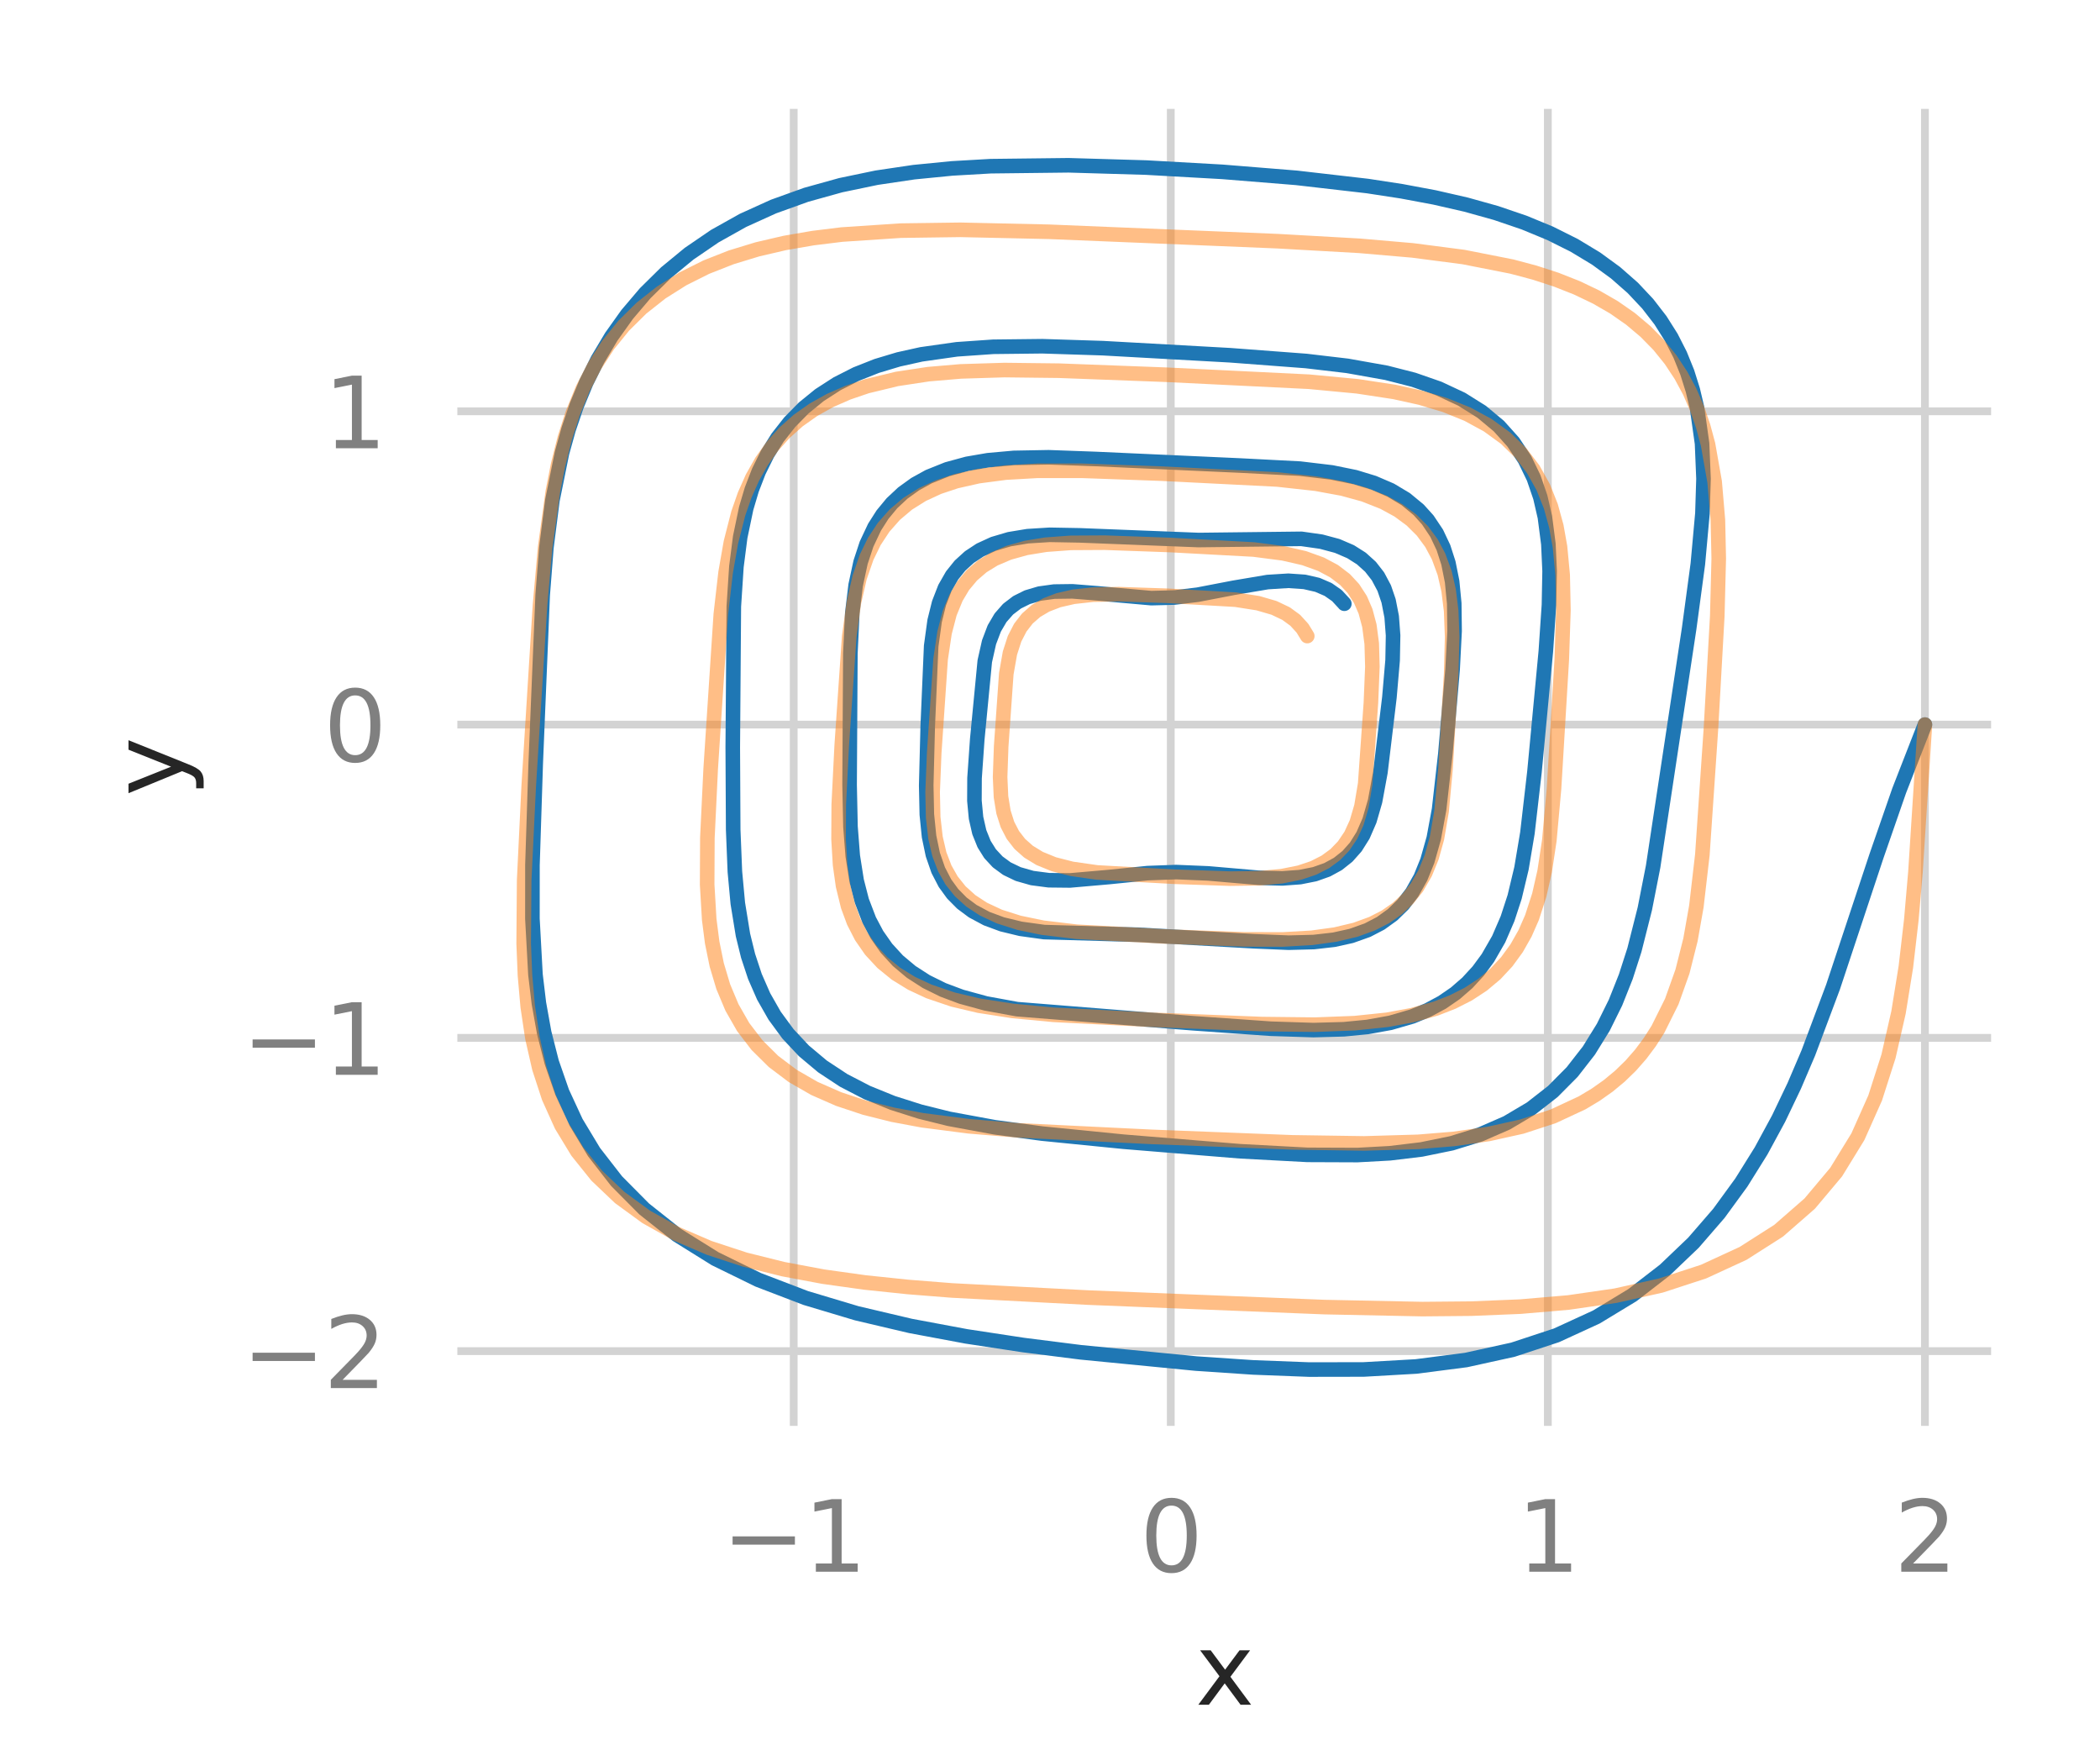 <?xml version="1.0" encoding="utf-8" standalone="no"?>
<!DOCTYPE svg PUBLIC "-//W3C//DTD SVG 1.1//EN"
  "http://www.w3.org/Graphics/SVG/1.1/DTD/svg11.dtd">
<svg xmlns:xlink="http://www.w3.org/1999/xlink" width="216pt" height="180pt" viewBox="0 0 216 180" xmlns="http://www.w3.org/2000/svg" version="1.1">
 <defs>
  <style type="text/css">*{stroke-linejoin: round; stroke-linecap: butt}</style>
 </defs>
 <g id="figure_1">
  <g id="patch_1">
   <path d="M 0 180 
L 216 180 
L 216 0 
L 0 0 
z
" style="fill: #ffffff"/>
  </g>
  <g id="axes_1">
   <g id="patch_2">
    <path d="M 46.64 147.04 
L 205.2 147.04 
L 205.2 10.8 
L 46.64 10.8 
L 46.64 147.04 
z
" style="fill: none"/>
   </g>
   <g id="matplotlib.axis_1">
    <g id="xtick_1">
     <g id="line2d_1">
      <path d="M 81.639 147.04 
L 81.639 10.8 
" clip-path="url(#p0e129c54ce)" style="fill: none; stroke: #d3d3d3; stroke-width: 0.8; stroke-linecap: round"/>
     </g>
     <g id="text_1">
      <!-- −1 -->
      <g style="fill: #808080" transform="translate(74.268 161.638) scale(0.1 -0.1)">
       <defs>
        <path id="DejaVuSans-2212" d="M 678 2272 
L 4684 2272 
L 4684 1741 
L 678 1741 
L 678 2272 
z
" transform="scale(0.016)"/>
        <path id="DejaVuSans-31" d="M 794 531 
L 1825 531 
L 1825 4091 
L 703 3866 
L 703 4441 
L 1819 4666 
L 2450 4666 
L 2450 531 
L 3481 531 
L 3481 0 
L 794 0 
L 794 531 
z
" transform="scale(0.016)"/>
       </defs>
       <use xlink:href="#DejaVuSans-2212"/>
       <use xlink:href="#DejaVuSans-31" x="83.789"/>
      </g>
     </g>
    </g>
    <g id="xtick_2">
     <g id="line2d_2">
      <path d="M 120.423 147.04 
L 120.423 10.8 
" clip-path="url(#p0e129c54ce)" style="fill: none; stroke: #d3d3d3; stroke-width: 0.8; stroke-linecap: round"/>
     </g>
     <g id="text_2">
      <!-- 0 -->
      <g style="fill: #808080" transform="translate(117.242 161.638) scale(0.1 -0.1)">
       <defs>
        <path id="DejaVuSans-30" d="M 2034 4250 
Q 1547 4250 1301 3770 
Q 1056 3291 1056 2328 
Q 1056 1369 1301 889 
Q 1547 409 2034 409 
Q 2525 409 2770 889 
Q 3016 1369 3016 2328 
Q 3016 3291 2770 3770 
Q 2525 4250 2034 4250 
z
M 2034 4750 
Q 2819 4750 3233 4129 
Q 3647 3509 3647 2328 
Q 3647 1150 3233 529 
Q 2819 -91 2034 -91 
Q 1250 -91 836 529 
Q 422 1150 422 2328 
Q 422 3509 836 4129 
Q 1250 4750 2034 4750 
z
" transform="scale(0.016)"/>
       </defs>
       <use xlink:href="#DejaVuSans-30"/>
      </g>
     </g>
    </g>
    <g id="xtick_3">
     <g id="line2d_3">
      <path d="M 159.208 147.04 
L 159.208 10.8 
" clip-path="url(#p0e129c54ce)" style="fill: none; stroke: #d3d3d3; stroke-width: 0.8; stroke-linecap: round"/>
     </g>
     <g id="text_3">
      <!-- 1 -->
      <g style="fill: #808080" transform="translate(156.027 161.638) scale(0.1 -0.1)">
       <use xlink:href="#DejaVuSans-31"/>
      </g>
     </g>
    </g>
    <g id="xtick_4">
     <g id="line2d_4">
      <path d="M 197.993 147.04 
L 197.993 10.8 
" clip-path="url(#p0e129c54ce)" style="fill: none; stroke: #d3d3d3; stroke-width: 0.8; stroke-linecap: round"/>
     </g>
     <g id="text_4">
      <!-- 2 -->
      <g style="fill: #808080" transform="translate(194.811 161.638) scale(0.1 -0.1)">
       <defs>
        <path id="DejaVuSans-32" d="M 1228 531 
L 3431 531 
L 3431 0 
L 469 0 
L 469 531 
Q 828 903 1448 1529 
Q 2069 2156 2228 2338 
Q 2531 2678 2651 2914 
Q 2772 3150 2772 3378 
Q 2772 3750 2511 3984 
Q 2250 4219 1831 4219 
Q 1534 4219 1204 4116 
Q 875 4013 500 3803 
L 500 4441 
Q 881 4594 1212 4672 
Q 1544 4750 1819 4750 
Q 2544 4750 2975 4387 
Q 3406 4025 3406 3419 
Q 3406 3131 3298 2873 
Q 3191 2616 2906 2266 
Q 2828 2175 2409 1742 
Q 1991 1309 1228 531 
z
" transform="scale(0.016)"/>
       </defs>
       <use xlink:href="#DejaVuSans-32"/>
      </g>
     </g>
    </g>
    <g id="text_5">
     <!-- x -->
     <g style="fill: #262626" transform="translate(122.961 175.317) scale(0.1 -0.1)">
      <defs>
       <path id="DejaVuSans-78" d="M 3513 3500 
L 2247 1797 
L 3578 0 
L 2900 0 
L 1881 1375 
L 863 0 
L 184 0 
L 1544 1831 
L 300 3500 
L 978 3500 
L 1906 2253 
L 2834 3500 
L 3513 3500 
z
" transform="scale(0.016)"/>
      </defs>
      <use xlink:href="#DejaVuSans-78"/>
     </g>
    </g>
   </g>
   <g id="matplotlib.axis_2">
    <g id="ytick_1">
     <g id="line2d_5">
      <path d="M 46.64 138.951 
L 205.2 138.951 
" clip-path="url(#p0e129c54ce)" style="fill: none; stroke: #d3d3d3; stroke-width: 0.8; stroke-linecap: round"/>
     </g>
     <g id="text_6">
      <!-- −2 -->
      <g style="fill: #808080" transform="translate(24.898 142.75) scale(0.1 -0.1)">
       <use xlink:href="#DejaVuSans-2212"/>
       <use xlink:href="#DejaVuSans-32" x="83.789"/>
      </g>
     </g>
    </g>
    <g id="ytick_2">
     <g id="line2d_6">
      <path d="M 46.64 106.734 
L 205.2 106.734 
" clip-path="url(#p0e129c54ce)" style="fill: none; stroke: #d3d3d3; stroke-width: 0.8; stroke-linecap: round"/>
     </g>
     <g id="text_7">
      <!-- −1 -->
      <g style="fill: #808080" transform="translate(24.898 110.533) scale(0.1 -0.1)">
       <use xlink:href="#DejaVuSans-2212"/>
       <use xlink:href="#DejaVuSans-31" x="83.789"/>
      </g>
     </g>
    </g>
    <g id="ytick_3">
     <g id="line2d_7">
      <path d="M 46.64 74.517 
L 205.2 74.517 
" clip-path="url(#p0e129c54ce)" style="fill: none; stroke: #d3d3d3; stroke-width: 0.8; stroke-linecap: round"/>
     </g>
     <g id="text_8">
      <!-- 0 -->
      <g style="fill: #808080" transform="translate(33.278 78.316) scale(0.1 -0.1)">
       <use xlink:href="#DejaVuSans-30"/>
      </g>
     </g>
    </g>
    <g id="ytick_4">
     <g id="line2d_8">
      <path d="M 46.64 42.3 
L 205.2 42.3 
" clip-path="url(#p0e129c54ce)" style="fill: none; stroke: #d3d3d3; stroke-width: 0.8; stroke-linecap: round"/>
     </g>
     <g id="text_9">
      <!-- 1 -->
      <g style="fill: #808080" transform="translate(33.278 46.099) scale(0.1 -0.1)">
       <use xlink:href="#DejaVuSans-31"/>
      </g>
     </g>
    </g>
    <g id="text_10">
     <!-- y -->
     <g style="fill: #262626" transform="translate(18.818 81.879) rotate(-90) scale(0.1 -0.1)">
      <defs>
       <path id="DejaVuSans-79" d="M 2059 -325 
Q 1816 -950 1584 -1140 
Q 1353 -1331 966 -1331 
L 506 -1331 
L 506 -850 
L 844 -850 
Q 1081 -850 1212 -737 
Q 1344 -625 1503 -206 
L 1606 56 
L 191 3500 
L 800 3500 
L 1894 763 
L 2988 3500 
L 3597 3500 
L 2059 -325 
z
" transform="scale(0.016)"/>
      </defs>
      <use xlink:href="#DejaVuSans-79"/>
     </g>
    </g>
   </g>
   <g id="line2d_9">
    <path d="M 197.993 74.517 
L 195.345 81.306 
L 193.007 88.043 
L 188.537 101.513 
L 186 108.281 
L 184.555 111.662 
L 182.948 115.026 
L 181.144 118.354 
L 179.106 121.619 
L 176.798 124.784 
L 174.182 127.805 
L 171.226 130.628 
L 167.903 133.194 
L 164.195 135.443 
L 160.098 137.325 
L 155.621 138.802 
L 150.793 139.865 
L 145.655 140.529 
L 140.257 140.837 
L 134.654 140.847 
L 128.899 140.626 
L 123.04 140.232 
L 111.175 139.073 
L 105.249 138.323 
L 99.389 137.432 
L 93.655 136.36 
L 88.121 135.058 
L 82.87 133.486 
L 77.988 131.617 
L 73.557 129.449 
L 69.634 127.004 
L 66.252 124.323 
L 63.414 121.46 
L 61.095 118.473 
L 59.25 115.414 
L 57.822 112.326 
L 56.749 109.243 
L 55.971 106.189 
L 55.43 103.179 
L 55.076 100.223 
L 54.763 94.483 
L 54.766 88.969 
L 55.103 78.497 
L 55.819 61.184 
L 56.2 56.319 
L 56.82 51.455 
L 57.806 46.589 
L 58.482 44.16 
L 59.307 41.74 
L 60.301 39.336 
L 61.486 36.959 
L 62.88 34.624 
L 64.503 32.347 
L 66.37 30.15 
L 68.492 28.056 
L 70.876 26.094 
L 73.522 24.287 
L 76.423 22.663 
L 79.564 21.24 
L 82.922 20.032 
L 86.47 19.045 
L 90.175 18.274 
L 94.003 17.706 
L 97.92 17.32 
L 101.895 17.091 
L 109.913 16.998 
L 117.892 17.233 
L 125.729 17.673 
L 133.346 18.289 
L 140.66 19.132 
L 144.168 19.67 
L 147.553 20.303 
L 150.795 21.044 
L 153.873 21.904 
L 156.766 22.889 
L 159.455 24 
L 161.925 25.236 
L 164.165 26.588 
L 166.169 28.048 
L 167.938 29.601 
L 169.475 31.235 
L 170.79 32.934 
L 171.895 34.683 
L 172.807 36.471 
L 173.542 38.284 
L 174.118 40.113 
L 174.553 41.949 
L 175.069 45.614 
L 175.218 49.238 
L 175.107 52.797 
L 174.636 57.991 
L 173.74 64.643 
L 170.036 89.115 
L 169.183 93.455 
L 168.111 97.695 
L 167.226 100.441 
L 166.169 103.098 
L 164.913 105.64 
L 163.432 108.035 
L 161.707 110.249 
L 159.724 112.247 
L 157.481 113.998 
L 154.985 115.477 
L 152.254 116.669 
L 149.316 117.576 
L 146.204 118.212 
L 142.956 118.603 
L 139.61 118.786 
L 134.48 118.766 
L 127.564 118.396 
L 115.56 117.415 
L 107.189 116.579 
L 102.312 115.928 
L 97.62 115.062 
L 94.64 114.322 
L 91.815 113.424 
L 89.181 112.354 
L 86.766 111.102 
L 84.597 109.672 
L 82.69 108.073 
L 81.051 106.325 
L 79.674 104.449 
L 78.546 102.47 
L 77.646 100.413 
L 76.947 98.3 
L 76.419 96.152 
L 75.889 92.898 
L 75.588 89.639 
L 75.414 85.325 
L 75.37 76.859 
L 75.478 62.362 
L 75.745 58.269 
L 76.134 55.24 
L 76.753 52.275 
L 77.324 50.352 
L 78.043 48.488 
L 78.926 46.699 
L 79.986 45.002 
L 81.232 43.415 
L 82.668 41.954 
L 84.291 40.635 
L 86.094 39.471 
L 88.064 38.47 
L 90.181 37.634 
L 92.423 36.961 
L 94.767 36.442 
L 98.418 35.923 
L 102.164 35.663 
L 107.2 35.606 
L 113.425 35.805 
L 126.513 36.533 
L 134.34 37.124 
L 138.585 37.624 
L 142.594 38.338 
L 145.399 39.056 
L 147.99 39.957 
L 150.333 41.053 
L 152.399 42.346 
L 154.173 43.825 
L 155.65 45.471 
L 156.838 47.258 
L 157.756 49.156 
L 158.434 51.138 
L 158.903 53.177 
L 159.262 55.946 
L 159.389 58.734 
L 159.323 62.203 
L 159 66.979 
L 157.828 79.398 
L 157.105 85.667 
L 156.492 89.312 
L 155.792 92.238 
L 155.063 94.472 
L 154.152 96.579 
L 153.033 98.526 
L 152.048 99.861 
L 150.934 101.073 
L 149.692 102.152 
L 148.327 103.09 
L 146.848 103.884 
L 145.266 104.533 
L 143.023 105.185 
L 140.661 105.613 
L 138.216 105.85 
L 135.096 105.936 
L 130.7 105.794 
L 122.676 105.228 
L 104.618 103.783 
L 101.403 103.194 
L 98.883 102.505 
L 97.006 101.802 
L 95.28 100.951 
L 93.725 99.95 
L 92.356 98.803 
L 91.181 97.522 
L 90.2 96.122 
L 89.404 94.622 
L 88.645 92.64 
L 88.113 90.574 
L 87.712 88.028 
L 87.478 85.019 
L 87.387 80.723 
L 87.467 67.193 
L 87.666 63.027 
L 88.01 60.178 
L 88.516 57.823 
L 89.131 55.958 
L 89.952 54.213 
L 90.772 52.926 
L 91.742 51.752 
L 92.862 50.705 
L 94.126 49.793 
L 95.521 49.023 
L 97.426 48.258 
L 99.472 47.701 
L 101.619 47.331 
L 104.275 47.092 
L 107.859 47.027 
L 112.722 47.202 
L 127.553 47.875 
L 133.706 48.193 
L 136.988 48.584 
L 139.389 49.073 
L 141.3 49.656 
L 143.043 50.406 
L 144.589 51.331 
L 145.918 52.428 
L 146.853 53.464 
L 147.769 54.835 
L 148.471 56.321 
L 148.979 57.896 
L 149.363 59.811 
L 149.579 62.059 
L 149.614 64.897 
L 149.412 68.841 
L 148.664 77.534 
L 148.021 83.236 
L 147.474 86.196 
L 146.818 88.519 
L 146.12 90.241 
L 145.24 91.806 
L 144.311 93.021 
L 143.232 94.074 
L 142.011 94.953 
L 140.661 95.656 
L 138.988 96.251 
L 137.212 96.643 
L 135.135 96.88 
L 132.547 96.948 
L 129.033 96.802 
L 117.119 96.133 
L 107.401 95.856 
L 104.979 95.521 
L 103.072 95.059 
L 101.485 94.472 
L 100.056 93.708 
L 98.942 92.878 
L 97.989 91.915 
L 97.2 90.83 
L 96.504 89.49 
L 95.949 87.886 
L 95.561 86.028 
L 95.332 83.765 
L 95.268 80.778 
L 95.424 74.71 
L 95.778 66.439 
L 96.132 63.857 
L 96.588 62.024 
L 97.194 60.466 
L 97.927 59.185 
L 98.745 58.166 
L 99.71 57.288 
L 100.812 56.563 
L 102.177 55.936 
L 103.811 55.453 
L 105.699 55.141 
L 107.967 55 
L 111.044 55.056 
L 123.275 55.537 
L 133.863 55.414 
L 135.9 55.704 
L 137.544 56.145 
L 138.917 56.735 
L 140.023 57.435 
L 140.965 58.286 
L 141.734 59.272 
L 142.376 60.48 
L 142.826 61.795 
L 143.144 63.422 
L 143.289 65.347 
L 143.24 67.901 
L 142.911 71.717 
L 141.986 79.417 
L 141.438 82.39 
L 140.864 84.375 
L 140.197 85.91 
L 139.444 87.109 
L 138.595 88.066 
L 137.613 88.847 
L 136.513 89.448 
L 135.238 89.901 
L 133.72 90.203 
L 131.895 90.336 
L 129.471 90.271 
L 124.281 89.822 
L 120.982 89.685 
L 118.033 89.793 
L 114.059 90.196 
L 110.051 90.546 
L 107.875 90.523 
L 106.168 90.299 
L 104.726 89.888 
L 103.566 89.33 
L 102.621 88.637 
L 101.837 87.791 
L 101.224 86.812 
L 100.729 85.584 
L 100.394 84.114 
L 100.226 82.351 
L 100.238 80.027 
L 100.518 76.03 
L 101.292 67.995 
L 101.73 66.047 
L 102.27 64.626 
L 102.916 63.528 
L 103.692 62.645 
L 104.616 61.94 
L 105.667 61.418 
L 106.926 61.045 
L 108.428 60.838 
L 110.305 60.813 
L 112.917 61.021 
L 118.419 61.513 
L 120.76 61.453 
L 123.193 61.159 
L 126.897 60.447 
L 130.385 59.859 
L 132.512 59.726 
L 134.178 59.841 
L 135.513 60.148 
L 136.61 60.622 
L 137.51 61.251 
L 138.243 62.044 
L 138.276 62.088 
L 138.276 62.088 
" clip-path="url(#p0e129c54ce)" style="fill: none; stroke: #1f77b4; stroke-width: 1.5; stroke-linecap: round"/>
   </g>
   <g id="line2d_10">
    <path d="M 197.993 74.517 
L 197.017 89.699 
L 196.591 94.616 
L 196.032 99.435 
L 195.275 104.121 
L 194.246 108.631 
L 192.875 112.912 
L 191.096 116.902 
L 188.86 120.542 
L 186.142 123.778 
L 182.941 126.571 
L 179.286 128.901 
L 175.228 130.771 
L 170.833 132.206 
L 166.176 133.247 
L 161.331 133.95 
L 156.366 134.375 
L 151.336 134.582 
L 146.285 134.628 
L 136.235 134.422 
L 111.892 133.443 
L 97.905 132.711 
L 93.384 132.353 
L 88.964 131.891 
L 84.674 131.291 
L 80.548 130.518 
L 76.624 129.541 
L 72.944 128.333 
L 69.548 126.871 
L 66.472 125.145 
L 63.744 123.154 
L 61.38 120.907 
L 59.385 118.423 
L 57.751 115.731 
L 56.456 112.862 
L 55.472 109.853 
L 54.761 106.736 
L 54.283 103.545 
L 53.997 100.306 
L 53.864 97.044 
L 53.915 90.516 
L 54.382 80.857 
L 55.541 62.258 
L 56.071 56.301 
L 56.865 50.534 
L 57.414 47.749 
L 58.095 45.05 
L 58.93 42.456 
L 59.939 39.984 
L 61.139 37.654 
L 62.543 35.484 
L 64.158 33.49 
L 65.983 31.686 
L 68.015 30.08 
L 70.241 28.676 
L 72.646 27.473 
L 75.209 26.465 
L 77.909 25.641 
L 80.72 24.987 
L 83.621 24.487 
L 86.589 24.121 
L 92.65 23.719 
L 98.775 23.634 
L 107.911 23.836 
L 131.4 24.803 
L 139.829 25.279 
L 145.278 25.75 
L 150.526 26.432 
L 155.491 27.411 
L 157.838 28.036 
L 160.076 28.764 
L 162.194 29.6 
L 164.18 30.55 
L 166.023 31.615 
L 167.715 32.796 
L 169.25 34.09 
L 170.625 35.492 
L 171.84 36.996 
L 172.896 38.593 
L 173.801 40.274 
L 174.56 42.026 
L 175.184 43.841 
L 175.685 45.706 
L 176.364 49.547 
L 176.698 53.477 
L 176.785 57.44 
L 176.633 63.363 
L 175.983 74.938 
L 175.1 87.899 
L 174.483 93.218 
L 173.879 96.636 
L 173.054 99.911 
L 171.954 102.998 
L 170.533 105.851 
L 169.691 107.175 
L 168.757 108.424 
L 167.732 109.593 
L 166.615 110.678 
L 165.408 111.678 
L 164.114 112.59 
L 162.738 113.414 
L 159.762 114.802 
L 156.529 115.86 
L 153.099 116.621 
L 149.529 117.129 
L 145.87 117.428 
L 140.308 117.59 
L 132.898 117.48 
L 118.457 116.916 
L 104.628 116.241 
L 99.655 115.827 
L 94.876 115.211 
L 91.838 114.644 
L 88.953 113.922 
L 86.254 113.025 
L 83.771 111.935 
L 81.532 110.646 
L 79.557 109.156 
L 77.859 107.475 
L 76.439 105.618 
L 75.289 103.608 
L 74.392 101.471 
L 73.723 99.233 
L 73.252 96.922 
L 72.948 94.56 
L 72.736 90.968 
L 72.759 86.164 
L 73.1 79.054 
L 74.14 63.176 
L 74.634 58.87 
L 75.18 55.758 
L 75.942 52.786 
L 76.599 50.906 
L 77.392 49.123 
L 78.334 47.454 
L 79.432 45.91 
L 80.689 44.505 
L 82.106 43.245 
L 83.674 42.138 
L 85.383 41.183 
L 87.22 40.379 
L 89.166 39.717 
L 92.254 38.97 
L 95.488 38.479 
L 98.813 38.196 
L 103.311 38.057 
L 108.934 38.123 
L 119.941 38.537 
L 134.65 39.258 
L 139.626 39.729 
L 143.417 40.307 
L 146.105 40.9 
L 148.626 41.656 
L 150.944 42.596 
L 153.03 43.731 
L 154.861 45.061 
L 156.421 46.58 
L 157.71 48.272 
L 158.736 50.112 
L 159.517 52.073 
L 160.081 54.127 
L 160.459 56.246 
L 160.732 59.133 
L 160.808 62.777 
L 160.639 67.85 
L 159.841 81.106 
L 159.361 86.421 
L 158.878 89.613 
L 158.324 92.057 
L 157.573 94.37 
L 156.858 95.996 
L 155.998 97.513 
L 154.984 98.905 
L 153.814 100.161 
L 152.49 101.272 
L 151.021 102.234 
L 149.417 103.048 
L 147.697 103.718 
L 145.252 104.402 
L 142.677 104.875 
L 139.34 105.223 
L 135.253 105.377 
L 129.796 105.316 
L 118.507 104.878 
L 108.363 104.363 
L 104.139 103.962 
L 100.699 103.427 
L 98.014 102.794 
L 95.545 101.956 
L 93.757 101.121 
L 92.157 100.135 
L 90.761 98.998 
L 89.574 97.72 
L 88.597 96.314 
L 87.82 94.798 
L 87.227 93.194 
L 86.713 91.097 
L 86.408 88.931 
L 86.251 86.289 
L 86.272 82.753 
L 86.577 76.667 
L 87.347 65.469 
L 87.831 61.955 
L 88.425 59.364 
L 89.146 57.286 
L 89.927 55.685 
L 90.888 54.225 
L 92.037 52.925 
L 93.373 51.799 
L 94.884 50.853 
L 96.55 50.085 
L 98.348 49.487 
L 100.641 48.97 
L 103.442 48.602 
L 106.733 48.415 
L 111.292 48.416 
L 119.419 48.707 
L 131.392 49.31 
L 135.367 49.748 
L 138.085 50.248 
L 140.293 50.855 
L 142.301 51.647 
L 143.833 52.484 
L 145.171 53.47 
L 146.305 54.597 
L 147.234 55.853 
L 147.965 57.22 
L 148.59 58.924 
L 149.001 60.714 
L 149.263 62.825 
L 149.364 65.503 
L 149.265 69.243 
L 148.685 79.021 
L 148.279 83.416 
L 147.801 86.201 
L 147.254 88.166 
L 146.59 89.789 
L 145.734 91.268 
L 144.815 92.421 
L 143.736 93.43 
L 142.504 94.288 
L 141.132 94.992 
L 139.42 95.616 
L 137.349 96.11 
L 134.927 96.443 
L 131.934 96.615 
L 127.913 96.606 
L 119.816 96.305 
L 110.737 95.821 
L 107.258 95.405 
L 104.829 94.905 
L 102.796 94.259 
L 101.151 93.492 
L 99.862 92.648 
L 98.77 91.663 
L 97.879 90.547 
L 97.183 89.32 
L 96.621 87.853 
L 96.223 86.148 
L 95.985 84.064 
L 95.928 81.462 
L 96.09 77.433 
L 96.749 67.78 
L 97.154 65.069 
L 97.678 63.063 
L 98.334 61.465 
L 99.063 60.244 
L 99.963 59.165 
L 101.033 58.243 
L 102.264 57.485 
L 103.765 56.844 
L 105.539 56.35 
L 107.571 56.018 
L 110.13 55.829 
L 113.637 55.809 
L 120.356 56.049 
L 128.973 56.514 
L 131.98 56.905 
L 134.148 57.402 
L 135.881 58.028 
L 137.21 58.736 
L 138.339 59.596 
L 139.2 60.523 
L 139.925 61.643 
L 140.454 62.866 
L 140.851 64.352 
L 141.093 66.192 
L 141.16 68.559 
L 141.009 72.271 
L 140.42 80.608 
L 140.034 82.921 
L 139.544 84.594 
L 138.944 85.901 
L 138.203 86.999 
L 137.342 87.891 
L 136.328 88.634 
L 135.099 89.259 
L 133.657 89.743 
L 131.843 90.107 
L 129.575 90.318 
L 126.523 90.36 
L 120.804 90.164 
L 112.841 89.723 
L 110.253 89.353 
L 108.394 88.878 
L 106.936 88.285 
L 105.794 87.588 
L 104.892 86.788 
L 104.179 85.867 
L 103.623 84.792 
L 103.218 83.52 
L 102.96 81.947 
L 102.868 79.917 
L 102.977 76.769 
L 103.505 69.285 
L 103.878 67.167 
L 104.353 65.693 
L 104.948 64.541 
L 105.669 63.612 
L 106.558 62.834 
L 107.601 62.217 
L 108.875 61.726 
L 110.424 61.372 
L 112.393 61.158 
L 115.083 61.104 
L 120.151 61.274 
L 127.095 61.671 
L 129.398 62.034 
L 131.041 62.513 
L 132.28 63.103 
L 133.221 63.788 
L 133.968 64.607 
L 134.461 65.414 
L 134.461 65.414 
" clip-path="url(#p0e129c54ce)" style="fill: none; stroke: #ff7f0e; stroke-opacity: 0.5; stroke-width: 1.5; stroke-linecap: round"/>
   </g>
   <g id="patch_3">
    <path d="M 46.64 147.04 
L 46.64 10.8 
" style="fill: none; stroke: #ffffff; stroke-width: 0.8; stroke-linejoin: miter; stroke-linecap: square"/>
   </g>
   <g id="patch_4">
    <path d="M 205.2 147.04 
L 205.2 10.8 
" style="fill: none; stroke: #ffffff; stroke-width: 0.8; stroke-linejoin: miter; stroke-linecap: square"/>
   </g>
   <g id="patch_5">
    <path d="M 46.64 147.04 
L 205.2 147.04 
" style="fill: none; stroke: #ffffff; stroke-width: 0.8; stroke-linejoin: miter; stroke-linecap: square"/>
   </g>
   <g id="patch_6">
    <path d="M 46.64 10.8 
L 205.2 10.8 
" style="fill: none; stroke: #ffffff; stroke-width: 0.8; stroke-linejoin: miter; stroke-linecap: square"/>
   </g>
  </g>
 </g>
 <defs>
  <clipPath id="p0e129c54ce">
   <rect x="46.64" y="10.8" width="158.56" height="136.24"/>
  </clipPath>
 </defs>
</svg>
